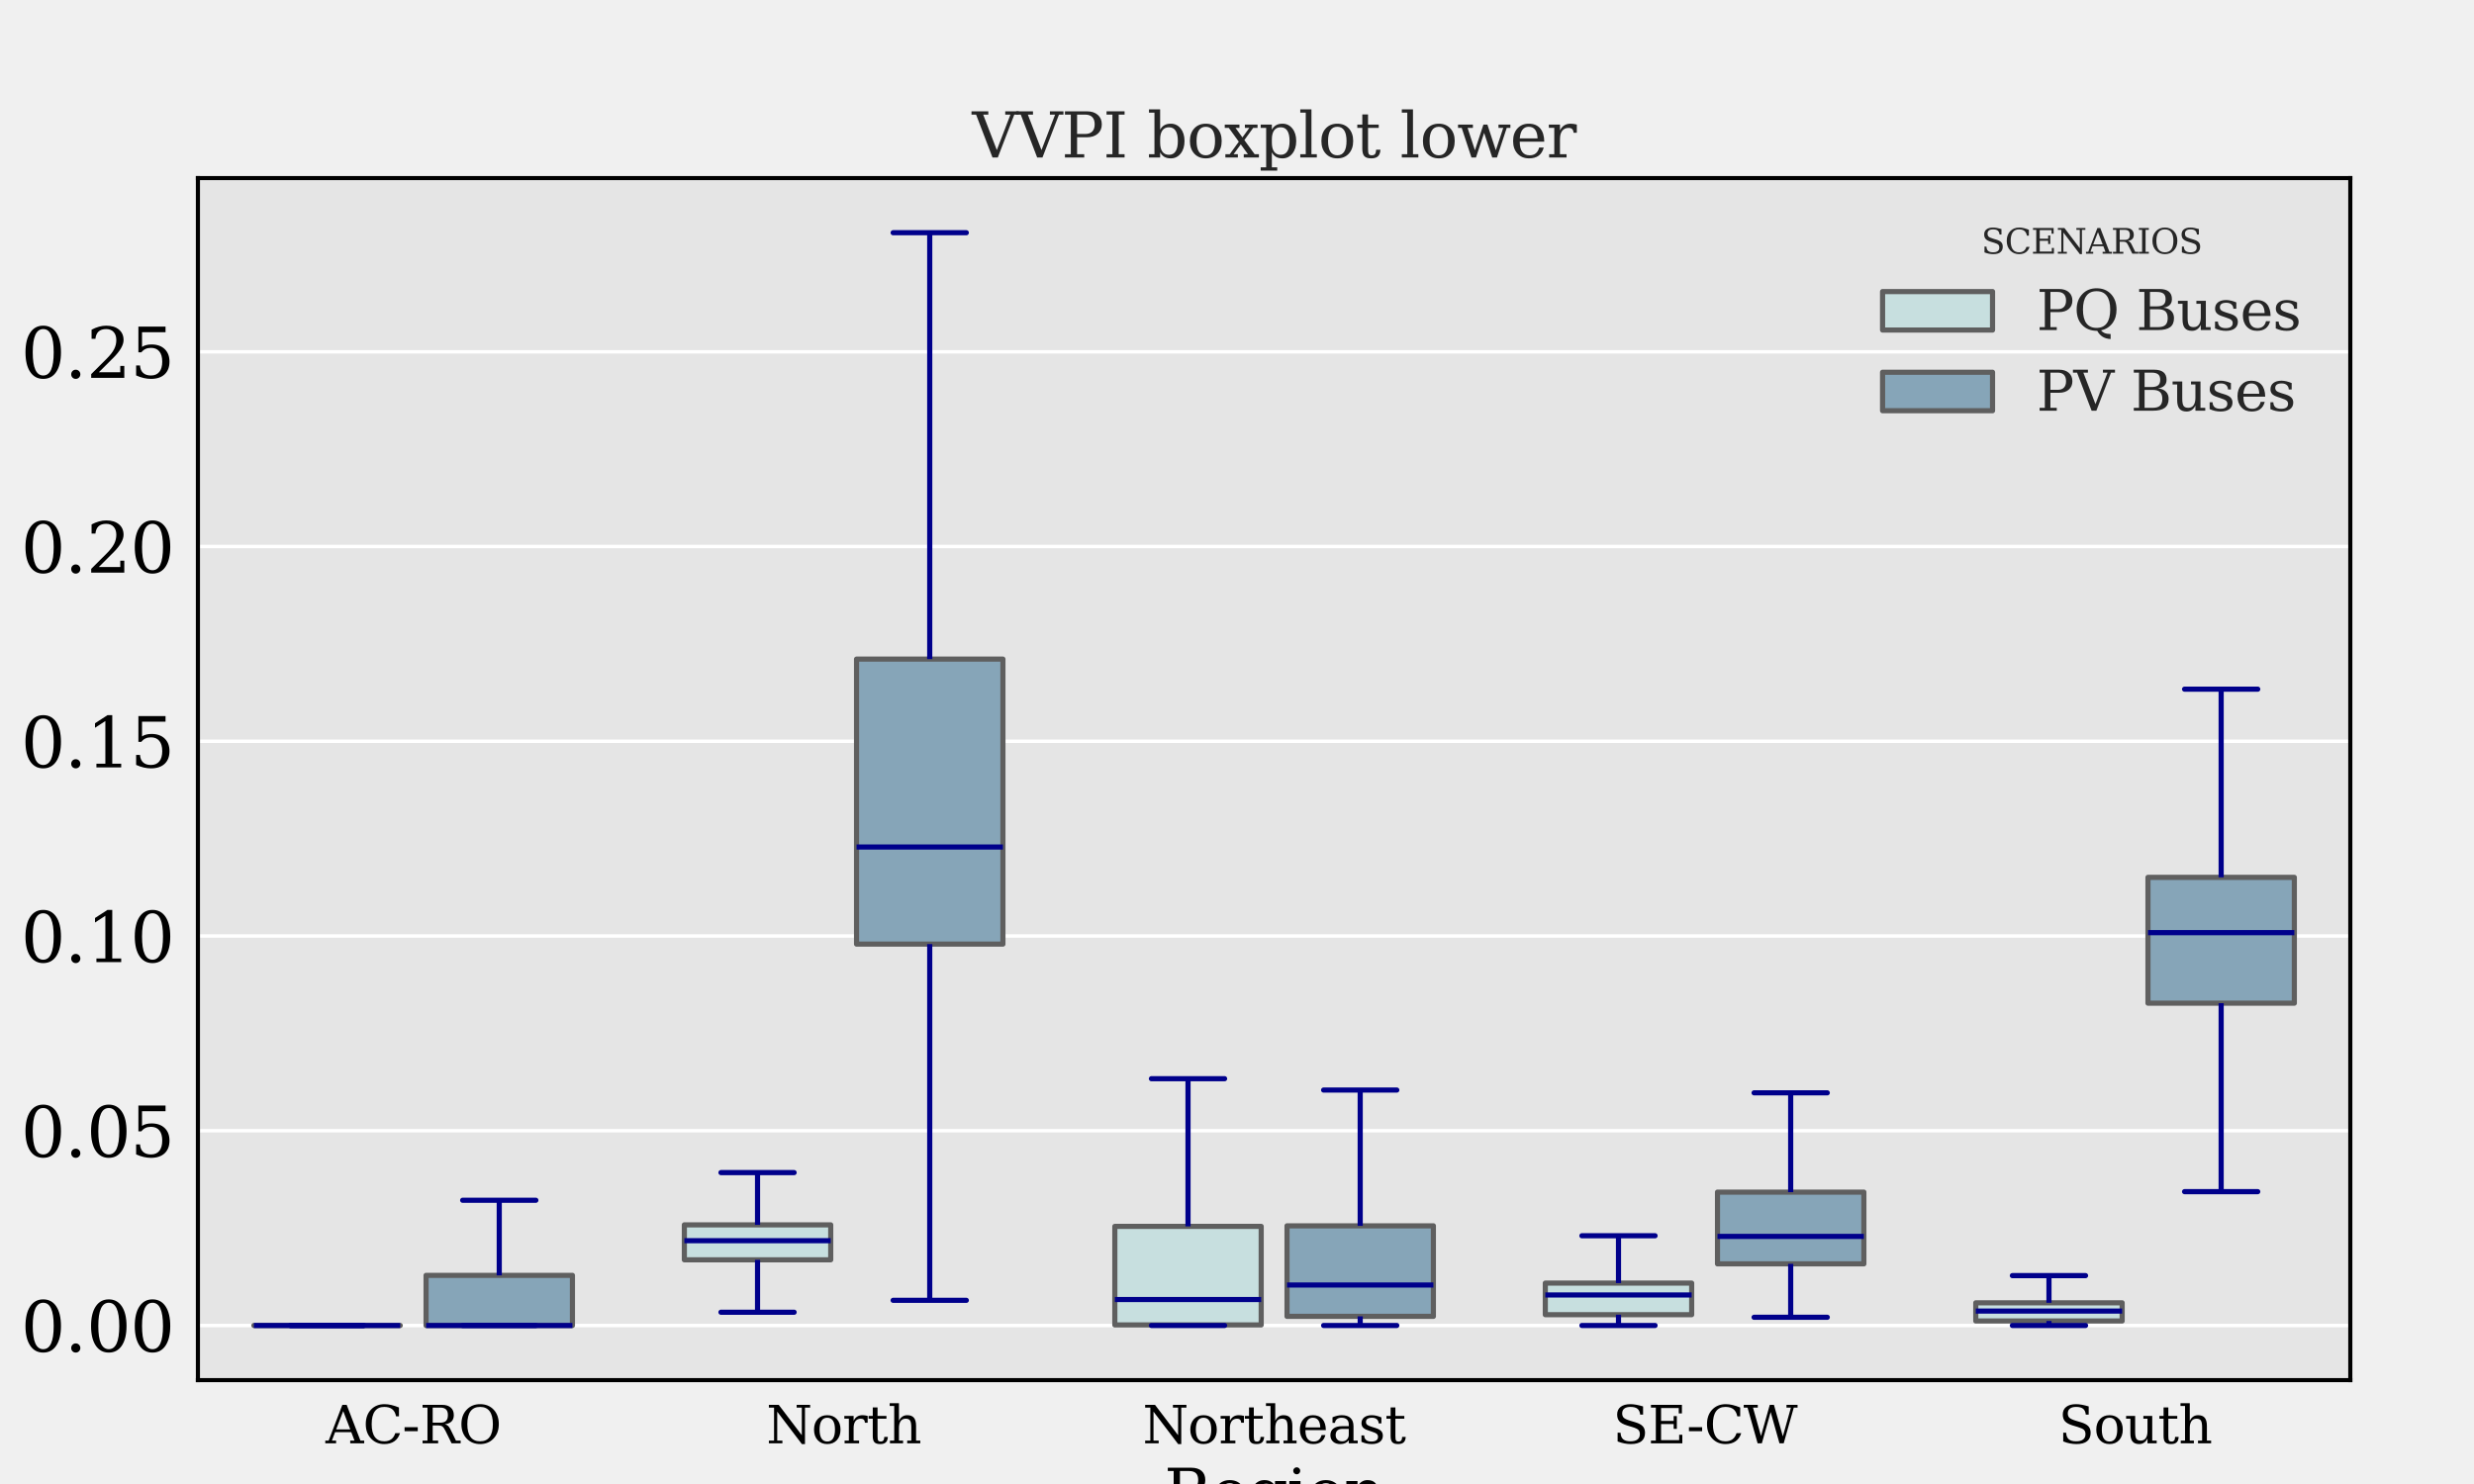 <?xml version="1.0" encoding="utf-8" standalone="no"?>
<!DOCTYPE svg PUBLIC "-//W3C//DTD SVG 1.1//EN"
  "http://www.w3.org/Graphics/SVG/1.1/DTD/svg11.dtd">
<svg xmlns:xlink="http://www.w3.org/1999/xlink" width="720pt" height="432pt" viewBox="0 0 720 432" xmlns="http://www.w3.org/2000/svg" version="1.1">
 <defs>
  <style type="text/css">*{stroke-linejoin: round; stroke-linecap: butt}</style>
 </defs>
 <g id="figure_1">
  <g id="patch_1">
   <path d="M 0 432 
L 720 432 
L 720 0 
L 0 0 
z
" style="fill: #f0f0f0"/>
  </g>
  <g id="axes_1">
   <g id="patch_2">
    <path d="M 57.6 401.76 
L 684 401.76 
L 684 51.84 
L 57.6 51.84 
z
" style="fill: #e5e5e5"/>
   </g>
   <g id="matplotlib.axis_1">
    <g id="xtick_1">
     <g id="line2d_1"/>
     <g id="text_1">
      <!-- AC-RO -->
      <g transform="translate(94.754 420.158) scale(0.15 -0.15)">
       <defs>
        <path id="DejaVuSerif-41" d="M 1281 1691 
L 2994 1691 
L 2138 3909 
L 1281 1691 
z
M -38 0 
L -38 331 
L 372 331 
L 2034 4666 
L 2559 4666 
L 4225 331 
L 4684 331 
L 4684 0 
L 2988 0 
L 2988 331 
L 3506 331 
L 3116 1356 
L 1153 1356 
L 763 331 
L 1275 331 
L 1275 0 
L -38 0 
z
" transform="scale(0.016)"/>
        <path id="DejaVuSerif-43" d="M 4513 1234 
Q 4306 581 3820 245 
Q 3334 -91 2591 -91 
Q 2134 -91 1743 65 
Q 1353 222 1050 525 
Q 700 875 529 1320 
Q 359 1766 359 2328 
Q 359 3416 987 4083 
Q 1616 4750 2644 4750 
Q 3025 4750 3456 4650 
Q 3888 4550 4384 4347 
L 4384 3272 
L 4031 3272 
Q 3916 3859 3567 4137 
Q 3219 4416 2591 4416 
Q 1844 4416 1459 3886 
Q 1075 3356 1075 2328 
Q 1075 1303 1459 773 
Q 1844 244 2591 244 
Q 3113 244 3450 492 
Q 3788 741 3938 1234 
L 4513 1234 
z
" transform="scale(0.016)"/>
        <path id="DejaVuSerif-2d" d="M 281 1959 
L 1881 1959 
L 1881 1472 
L 281 1472 
L 281 1959 
z
" transform="scale(0.016)"/>
        <path id="DejaVuSerif-52" d="M 3066 2316 
Q 3284 2256 3442 2114 
Q 3600 1972 3725 1716 
L 4403 331 
L 4972 331 
L 4972 0 
L 3872 0 
L 3144 1484 
Q 2934 1916 2759 2042 
Q 2584 2169 2278 2169 
L 1581 2169 
L 1581 331 
L 2241 331 
L 2241 0 
L 353 0 
L 353 331 
L 947 331 
L 947 4331 
L 353 4331 
L 353 4666 
L 2719 4666 
Q 3400 4666 3770 4341 
Q 4141 4016 4141 3419 
Q 4141 2938 3870 2661 
Q 3600 2384 3066 2316 
z
M 1581 2503 
L 2503 2503 
Q 2975 2503 3200 2726 
Q 3425 2950 3425 3419 
Q 3425 3888 3200 4109 
Q 2975 4331 2503 4331 
L 1581 4331 
L 1581 2503 
z
" transform="scale(0.016)"/>
        <path id="DejaVuSerif-4f" d="M 2625 244 
Q 3391 244 3781 770 
Q 4172 1297 4172 2328 
Q 4172 3363 3781 3889 
Q 3391 4416 2625 4416 
Q 1856 4416 1465 3889 
Q 1075 3363 1075 2328 
Q 1075 1297 1465 770 
Q 1856 244 2625 244 
z
M 2625 -91 
Q 2150 -91 1751 65 
Q 1353 222 1050 525 
Q 700 875 529 1319 
Q 359 1763 359 2328 
Q 359 2894 529 3339 
Q 700 3784 1050 4134 
Q 1356 4441 1750 4595 
Q 2144 4750 2625 4750 
Q 3641 4750 4266 4084 
Q 4891 3419 4891 2328 
Q 4891 1769 4719 1320 
Q 4547 872 4197 525 
Q 3891 219 3497 64 
Q 3103 -91 2625 -91 
z
" transform="scale(0.016)"/>
       </defs>
       <use xlink:href="#DejaVuSerif-41"/>
       <use xlink:href="#DejaVuSerif-43" x="72.217"/>
       <use xlink:href="#DejaVuSerif-2d" x="148.73"/>
       <use xlink:href="#DejaVuSerif-52" x="182.52"/>
       <use xlink:href="#DejaVuSerif-4f" x="257.812"/>
      </g>
     </g>
    </g>
    <g id="xtick_2">
     <g id="line2d_2"/>
     <g id="text_2">
      <!-- North -->
      <g transform="translate(223.013 420.158) scale(0.15 -0.15)">
       <defs>
        <path id="DejaVuSerif-4e" d="M 313 0 
L 313 331 
L 941 331 
L 941 4331 
L 313 4331 
L 313 4666 
L 1509 4666 
L 4306 984 
L 4306 4331 
L 3681 4331 
L 3681 4666 
L 5319 4666 
L 5319 4331 
L 4691 4331 
L 4691 -91 
L 4313 -91 
L 1325 3841 
L 1325 331 
L 1953 331 
L 1953 0 
L 313 0 
z
" transform="scale(0.016)"/>
        <path id="DejaVuSerif-6f" d="M 1925 219 
Q 2388 219 2623 584 
Q 2859 950 2859 1663 
Q 2859 2375 2623 2739 
Q 2388 3103 1925 3103 
Q 1463 3103 1227 2739 
Q 991 2375 991 1663 
Q 991 950 1228 584 
Q 1466 219 1925 219 
z
M 1925 -91 
Q 1200 -91 759 389 
Q 319 869 319 1663 
Q 319 2456 758 2934 
Q 1197 3413 1925 3413 
Q 2653 3413 3092 2934 
Q 3531 2456 3531 1663 
Q 3531 869 3092 389 
Q 2653 -91 1925 -91 
z
" transform="scale(0.016)"/>
        <path id="DejaVuSerif-72" d="M 3059 3328 
L 3059 2497 
L 2728 2497 
Q 2713 2744 2591 2866 
Q 2469 2988 2234 2988 
Q 1809 2988 1582 2694 
Q 1356 2400 1356 1850 
L 1356 331 
L 2022 331 
L 2022 0 
L 263 0 
L 263 331 
L 781 331 
L 781 2994 
L 231 2994 
L 231 3322 
L 1356 3322 
L 1356 2731 
Q 1525 3078 1790 3245 
Q 2056 3413 2438 3413 
Q 2578 3413 2733 3391 
Q 2888 3369 3059 3328 
z
" transform="scale(0.016)"/>
        <path id="DejaVuSerif-74" d="M 691 2988 
L 184 2988 
L 184 3322 
L 691 3322 
L 691 4353 
L 1269 4353 
L 1269 3322 
L 2350 3322 
L 2350 2988 
L 1269 2988 
L 1269 878 
Q 1269 456 1350 337 
Q 1431 219 1650 219 
Q 1875 219 1978 351 
Q 2081 484 2088 781 
L 2522 781 
Q 2497 328 2275 118 
Q 2053 -91 1600 -91 
Q 1103 -91 897 129 
Q 691 350 691 878 
L 691 2988 
z
" transform="scale(0.016)"/>
        <path id="DejaVuSerif-68" d="M 263 0 
L 263 331 
L 781 331 
L 781 4531 
L 231 4531 
L 231 4863 
L 1356 4863 
L 1356 2731 
Q 1516 3069 1770 3241 
Q 2025 3413 2363 3413 
Q 2913 3413 3172 3097 
Q 3431 2781 3431 2113 
L 3431 331 
L 3944 331 
L 3944 0 
L 2356 0 
L 2356 331 
L 2853 331 
L 2853 1931 
Q 2853 2541 2704 2764 
Q 2556 2988 2175 2988 
Q 1775 2988 1565 2697 
Q 1356 2406 1356 1850 
L 1356 331 
L 1856 331 
L 1856 0 
L 263 0 
z
" transform="scale(0.016)"/>
       </defs>
       <use xlink:href="#DejaVuSerif-4e"/>
       <use xlink:href="#DejaVuSerif-6f" x="87.5"/>
       <use xlink:href="#DejaVuSerif-72" x="147.705"/>
       <use xlink:href="#DejaVuSerif-74" x="195.508"/>
       <use xlink:href="#DejaVuSerif-68" x="235.693"/>
      </g>
     </g>
    </g>
    <g id="xtick_3">
     <g id="line2d_3"/>
     <g id="text_3">
      <!-- Northeast -->
      <g transform="translate(332.52 420.158) scale(0.15 -0.15)">
       <defs>
        <path id="DejaVuSerif-65" d="M 3469 1600 
L 991 1600 
L 991 1575 
Q 991 903 1244 561 
Q 1497 219 1991 219 
Q 2369 219 2611 417 
Q 2853 616 2950 1006 
L 3413 1006 
Q 3275 459 2904 184 
Q 2534 -91 1931 -91 
Q 1203 -91 761 389 
Q 319 869 319 1663 
Q 319 2450 753 2931 
Q 1188 3413 1894 3413 
Q 2647 3413 3050 2948 
Q 3453 2484 3469 1600 
z
M 2791 1931 
Q 2772 2513 2545 2808 
Q 2319 3103 1894 3103 
Q 1497 3103 1269 2806 
Q 1041 2509 991 1931 
L 2791 1931 
z
" transform="scale(0.016)"/>
        <path id="DejaVuSerif-61" d="M 2547 1044 
L 2547 1747 
L 1806 1747 
Q 1378 1747 1168 1562 
Q 959 1378 959 997 
Q 959 650 1171 447 
Q 1384 244 1747 244 
Q 2106 244 2326 466 
Q 2547 688 2547 1044 
z
M 3122 2075 
L 3122 331 
L 3634 331 
L 3634 0 
L 2547 0 
L 2547 359 
Q 2356 128 2106 18 
Q 1856 -91 1522 -91 
Q 969 -91 644 203 
Q 319 497 319 997 
Q 319 1513 691 1797 
Q 1063 2081 1741 2081 
L 2547 2081 
L 2547 2309 
Q 2547 2688 2317 2895 
Q 2088 3103 1672 3103 
Q 1328 3103 1125 2947 
Q 922 2791 872 2484 
L 575 2484 
L 575 3156 
Q 875 3284 1158 3348 
Q 1441 3413 1709 3413 
Q 2400 3413 2761 3070 
Q 3122 2728 3122 2075 
z
" transform="scale(0.016)"/>
        <path id="DejaVuSerif-73" d="M 359 184 
L 359 959 
L 691 959 
Q 703 588 923 403 
Q 1144 219 1575 219 
Q 1963 219 2166 364 
Q 2369 509 2369 788 
Q 2369 1006 2220 1140 
Q 2072 1275 1594 1428 
L 1178 1569 
Q 750 1706 558 1912 
Q 366 2119 366 2438 
Q 366 2894 700 3153 
Q 1034 3413 1625 3413 
Q 1888 3413 2178 3344 
Q 2469 3275 2778 3144 
L 2778 2419 
L 2447 2419 
Q 2434 2741 2221 2922 
Q 2009 3103 1644 3103 
Q 1281 3103 1095 2975 
Q 909 2847 909 2591 
Q 909 2381 1050 2254 
Q 1191 2128 1613 1997 
L 2069 1856 
Q 2541 1709 2748 1489 
Q 2956 1269 2956 922 
Q 2956 450 2595 179 
Q 2234 -91 1600 -91 
Q 1278 -91 972 -22 
Q 666 47 359 184 
z
" transform="scale(0.016)"/>
       </defs>
       <use xlink:href="#DejaVuSerif-4e"/>
       <use xlink:href="#DejaVuSerif-6f" x="87.5"/>
       <use xlink:href="#DejaVuSerif-72" x="147.705"/>
       <use xlink:href="#DejaVuSerif-74" x="195.508"/>
       <use xlink:href="#DejaVuSerif-68" x="235.693"/>
       <use xlink:href="#DejaVuSerif-65" x="300.098"/>
       <use xlink:href="#DejaVuSerif-61" x="359.277"/>
       <use xlink:href="#DejaVuSerif-73" x="418.896"/>
       <use xlink:href="#DejaVuSerif-74" x="470.215"/>
      </g>
     </g>
    </g>
    <g id="xtick_4">
     <g id="line2d_4"/>
     <g id="text_4">
      <!-- SE-CW -->
      <g transform="translate(469.345 420.158) scale(0.15 -0.15)">
       <defs>
        <path id="DejaVuSerif-53" d="M 594 225 
L 594 1288 
L 953 1284 
Q 969 753 1261 498 
Q 1553 244 2150 244 
Q 2706 244 2998 464 
Q 3291 684 3291 1106 
Q 3291 1444 3114 1625 
Q 2938 1806 2369 1978 
L 1753 2163 
Q 1084 2366 811 2669 
Q 538 2972 538 3500 
Q 538 4094 959 4422 
Q 1381 4750 2144 4750 
Q 2469 4750 2856 4679 
Q 3244 4609 3681 4475 
L 3681 3481 
L 3328 3481 
Q 3275 3975 2998 4195 
Q 2722 4416 2156 4416 
Q 1663 4416 1405 4214 
Q 1147 4013 1147 3628 
Q 1147 3294 1340 3103 
Q 1534 2913 2163 2725 
L 2741 2553 
Q 3375 2363 3645 2067 
Q 3916 1772 3916 1275 
Q 3916 597 3481 253 
Q 3047 -91 2188 -91 
Q 1803 -91 1404 -12 
Q 1006 66 594 225 
z
" transform="scale(0.016)"/>
        <path id="DejaVuSerif-45" d="M 353 0 
L 353 331 
L 947 331 
L 947 4331 
L 353 4331 
L 353 4666 
L 4109 4666 
L 4109 3628 
L 3725 3628 
L 3725 4281 
L 1581 4281 
L 1581 2719 
L 3109 2719 
L 3109 3303 
L 3494 3303 
L 3494 1753 
L 3109 1753 
L 3109 2338 
L 1581 2338 
L 1581 384 
L 3775 384 
L 3775 1038 
L 4159 1038 
L 4159 0 
L 353 0 
z
" transform="scale(0.016)"/>
        <path id="DejaVuSerif-57" d="M 4878 0 
L 4366 0 
L 3297 3794 
L 2228 0 
L 1716 0 
L 494 4331 
L 31 4331 
L 31 4666 
L 1734 4666 
L 1734 4331 
L 1153 4331 
L 2125 884 
L 3188 4666 
L 3694 4666 
L 4775 844 
L 5753 4331 
L 5216 4331 
L 5216 4666 
L 6559 4666 
L 6559 4331 
L 6100 4331 
L 4878 0 
z
" transform="scale(0.016)"/>
       </defs>
       <use xlink:href="#DejaVuSerif-53"/>
       <use xlink:href="#DejaVuSerif-45" x="68.506"/>
       <use xlink:href="#DejaVuSerif-2d" x="143.379"/>
       <use xlink:href="#DejaVuSerif-43" x="177.168"/>
       <use xlink:href="#DejaVuSerif-57" x="253.682"/>
      </g>
     </g>
    </g>
    <g id="xtick_5">
     <g id="line2d_5"/>
     <g id="text_5">
      <!-- South -->
      <g transform="translate(599.032 420.158) scale(0.15 -0.15)">
       <defs>
        <path id="DejaVuSerif-75" d="M 2266 3322 
L 3341 3322 
L 3341 331 
L 3884 331 
L 3884 0 
L 2766 0 
L 2766 588 
Q 2606 256 2353 82 
Q 2100 -91 1766 -91 
Q 1213 -91 952 223 
Q 691 538 691 1209 
L 691 2988 
L 172 2988 
L 172 3322 
L 1269 3322 
L 1269 1388 
Q 1269 781 1417 556 
Q 1566 331 1947 331 
Q 2347 331 2556 625 
Q 2766 919 2766 1478 
L 2766 2988 
L 2266 2988 
L 2266 3322 
z
" transform="scale(0.016)"/>
       </defs>
       <use xlink:href="#DejaVuSerif-53"/>
       <use xlink:href="#DejaVuSerif-6f" x="68.506"/>
       <use xlink:href="#DejaVuSerif-75" x="128.711"/>
       <use xlink:href="#DejaVuSerif-74" x="193.115"/>
       <use xlink:href="#DejaVuSerif-68" x="233.301"/>
      </g>
     </g>
    </g>
    <g id="text_6">
     <!-- Region -->
     <g transform="translate(338.842 440.698) scale(0.18 -0.18)">
      <defs>
       <path id="DejaVuSerif-67" d="M 3359 2988 
L 3359 72 
Q 3359 -644 2965 -1033 
Q 2572 -1422 1844 -1422 
Q 1516 -1422 1216 -1362 
Q 916 -1303 641 -1184 
L 641 -488 
L 941 -488 
Q 997 -813 1206 -963 
Q 1416 -1113 1806 -1113 
Q 2313 -1113 2548 -827 
Q 2784 -541 2784 72 
L 2784 519 
Q 2616 206 2355 57 
Q 2094 -91 1709 -91 
Q 1097 -91 708 395 
Q 319 881 319 1663 
Q 319 2444 706 2928 
Q 1094 3413 1709 3413 
Q 2094 3413 2355 3264 
Q 2616 3116 2784 2803 
L 2784 3322 
L 3909 3322 
L 3909 2988 
L 3359 2988 
z
M 2784 1825 
Q 2784 2422 2554 2737 
Q 2325 3053 1888 3053 
Q 1444 3053 1217 2703 
Q 991 2353 991 1663 
Q 991 975 1217 622 
Q 1444 269 1888 269 
Q 2325 269 2554 583 
Q 2784 897 2784 1497 
L 2784 1825 
z
" transform="scale(0.016)"/>
       <path id="DejaVuSerif-69" d="M 622 4353 
Q 622 4497 726 4603 
Q 831 4709 978 4709 
Q 1122 4709 1226 4603 
Q 1331 4497 1331 4353 
Q 1331 4206 1228 4103 
Q 1125 4000 978 4000 
Q 831 4000 726 4103 
Q 622 4206 622 4353 
z
M 1356 331 
L 1900 331 
L 1900 0 
L 231 0 
L 231 331 
L 781 331 
L 781 2988 
L 231 2988 
L 231 3322 
L 1356 3322 
L 1356 331 
z
" transform="scale(0.016)"/>
       <path id="DejaVuSerif-6e" d="M 263 0 
L 263 331 
L 781 331 
L 781 2988 
L 231 2988 
L 231 3322 
L 1356 3322 
L 1356 2731 
Q 1516 3069 1770 3241 
Q 2025 3413 2363 3413 
Q 2913 3413 3172 3097 
Q 3431 2781 3431 2113 
L 3431 331 
L 3944 331 
L 3944 0 
L 2356 0 
L 2356 331 
L 2853 331 
L 2853 1931 
Q 2853 2541 2703 2767 
Q 2553 2994 2175 2994 
Q 1775 2994 1565 2701 
Q 1356 2409 1356 1850 
L 1356 331 
L 1856 331 
L 1856 0 
L 263 0 
z
" transform="scale(0.016)"/>
      </defs>
      <use xlink:href="#DejaVuSerif-52"/>
      <use xlink:href="#DejaVuSerif-65" x="75.293"/>
      <use xlink:href="#DejaVuSerif-67" x="134.473"/>
      <use xlink:href="#DejaVuSerif-69" x="198.486"/>
      <use xlink:href="#DejaVuSerif-6f" x="230.469"/>
      <use xlink:href="#DejaVuSerif-6e" x="290.674"/>
     </g>
    </g>
   </g>
   <g id="matplotlib.axis_2">
    <g id="ytick_1">
     <g id="line2d_6">
      <path d="M 57.6 385.855 
L 684 385.855 
" clip-path="url(#p2609964b07)" style="fill: none; stroke: #ffffff; stroke-linecap: round"/>
     </g>
     <g id="line2d_7"/>
     <g id="text_7">
      <!-- 0.00 -->
      <g transform="translate(6.069 393.453) scale(0.2 -0.2)">
       <defs>
        <path id="DejaVuSerif-30" d="M 2034 219 
Q 2513 219 2750 744 
Q 2988 1269 2988 2328 
Q 2988 3391 2750 3916 
Q 2513 4441 2034 4441 
Q 1556 4441 1318 3916 
Q 1081 3391 1081 2328 
Q 1081 1269 1318 744 
Q 1556 219 2034 219 
z
M 2034 -91 
Q 1275 -91 848 546 
Q 422 1184 422 2328 
Q 422 3475 848 4112 
Q 1275 4750 2034 4750 
Q 2797 4750 3222 4112 
Q 3647 3475 3647 2328 
Q 3647 1184 3222 546 
Q 2797 -91 2034 -91 
z
" transform="scale(0.016)"/>
        <path id="DejaVuSerif-2e" d="M 603 325 
Q 603 500 722 622 
Q 841 744 1019 744 
Q 1191 744 1312 622 
Q 1434 500 1434 325 
Q 1434 153 1312 31 
Q 1191 -91 1019 -91 
Q 841 -91 722 29 
Q 603 150 603 325 
z
" transform="scale(0.016)"/>
       </defs>
       <use xlink:href="#DejaVuSerif-30"/>
       <use xlink:href="#DejaVuSerif-2e" x="63.623"/>
       <use xlink:href="#DejaVuSerif-30" x="95.41"/>
       <use xlink:href="#DejaVuSerif-30" x="159.033"/>
      </g>
     </g>
    </g>
    <g id="ytick_2">
     <g id="line2d_8">
      <path d="M 57.6 329.165 
L 684 329.165 
" clip-path="url(#p2609964b07)" style="fill: none; stroke: #ffffff; stroke-linecap: round"/>
     </g>
     <g id="line2d_9"/>
     <g id="text_8">
      <!-- 0.05 -->
      <g transform="translate(6.069 336.763) scale(0.2 -0.2)">
       <defs>
        <path id="DejaVuSerif-35" d="M 3219 4666 
L 3219 4153 
L 1081 4153 
L 1081 2816 
Q 1244 2928 1461 2984 
Q 1678 3041 1947 3041 
Q 2703 3041 3140 2622 
Q 3578 2203 3578 1478 
Q 3578 738 3136 323 
Q 2694 -91 1894 -91 
Q 1572 -91 1234 -12 
Q 897 66 544 225 
L 544 1131 
L 897 1131 
Q 925 688 1179 453 
Q 1434 219 1894 219 
Q 2388 219 2653 544 
Q 2919 869 2919 1478 
Q 2919 2084 2655 2407 
Q 2391 2731 1894 2731 
Q 1613 2731 1398 2631 
Q 1184 2531 1019 2322 
L 750 2322 
L 750 4666 
L 3219 4666 
z
" transform="scale(0.016)"/>
       </defs>
       <use xlink:href="#DejaVuSerif-30"/>
       <use xlink:href="#DejaVuSerif-2e" x="63.623"/>
       <use xlink:href="#DejaVuSerif-30" x="95.41"/>
       <use xlink:href="#DejaVuSerif-35" x="159.033"/>
      </g>
     </g>
    </g>
    <g id="ytick_3">
     <g id="line2d_10">
      <path d="M 57.6 272.475 
L 684 272.475 
" clip-path="url(#p2609964b07)" style="fill: none; stroke: #ffffff; stroke-linecap: round"/>
     </g>
     <g id="line2d_11"/>
     <g id="text_9">
      <!-- 0.10 -->
      <g transform="translate(6.069 280.074) scale(0.2 -0.2)">
       <defs>
        <path id="DejaVuSerif-31" d="M 909 0 
L 909 331 
L 1722 331 
L 1722 4213 
L 781 3603 
L 781 4013 
L 1919 4750 
L 2350 4750 
L 2350 331 
L 3163 331 
L 3163 0 
L 909 0 
z
" transform="scale(0.016)"/>
       </defs>
       <use xlink:href="#DejaVuSerif-30"/>
       <use xlink:href="#DejaVuSerif-2e" x="63.623"/>
       <use xlink:href="#DejaVuSerif-31" x="95.41"/>
       <use xlink:href="#DejaVuSerif-30" x="159.033"/>
      </g>
     </g>
    </g>
    <g id="ytick_4">
     <g id="line2d_12">
      <path d="M 57.6 215.786 
L 684 215.786 
" clip-path="url(#p2609964b07)" style="fill: none; stroke: #ffffff; stroke-linecap: round"/>
     </g>
     <g id="line2d_13"/>
     <g id="text_10">
      <!-- 0.15 -->
      <g transform="translate(6.069 223.384) scale(0.2 -0.2)">
       <use xlink:href="#DejaVuSerif-30"/>
       <use xlink:href="#DejaVuSerif-2e" x="63.623"/>
       <use xlink:href="#DejaVuSerif-31" x="95.41"/>
       <use xlink:href="#DejaVuSerif-35" x="159.033"/>
      </g>
     </g>
    </g>
    <g id="ytick_5">
     <g id="line2d_14">
      <path d="M 57.6 159.096 
L 684 159.096 
" clip-path="url(#p2609964b07)" style="fill: none; stroke: #ffffff; stroke-linecap: round"/>
     </g>
     <g id="line2d_15"/>
     <g id="text_11">
      <!-- 0.20 -->
      <g transform="translate(6.069 166.695) scale(0.2 -0.2)">
       <defs>
        <path id="DejaVuSerif-32" d="M 819 3553 
L 469 3553 
L 469 4384 
Q 803 4563 1142 4656 
Q 1481 4750 1806 4750 
Q 2534 4750 2956 4397 
Q 3378 4044 3378 3438 
Q 3378 2753 2422 1800 
Q 2347 1728 2309 1691 
L 1131 513 
L 3078 513 
L 3078 1088 
L 3444 1088 
L 3444 0 
L 434 0 
L 434 341 
L 1850 1753 
Q 2319 2222 2519 2614 
Q 2719 3006 2719 3438 
Q 2719 3909 2473 4175 
Q 2228 4441 1797 4441 
Q 1350 4441 1106 4219 
Q 863 3997 819 3553 
z
" transform="scale(0.016)"/>
       </defs>
       <use xlink:href="#DejaVuSerif-30"/>
       <use xlink:href="#DejaVuSerif-2e" x="63.623"/>
       <use xlink:href="#DejaVuSerif-32" x="95.41"/>
       <use xlink:href="#DejaVuSerif-30" x="159.033"/>
      </g>
     </g>
    </g>
    <g id="ytick_6">
     <g id="line2d_16">
      <path d="M 57.6 102.407 
L 684 102.407 
" clip-path="url(#p2609964b07)" style="fill: none; stroke: #ffffff; stroke-linecap: round"/>
     </g>
     <g id="line2d_17"/>
     <g id="text_12">
      <!-- 0.25 -->
      <g transform="translate(6.069 110.005) scale(0.2 -0.2)">
       <use xlink:href="#DejaVuSerif-30"/>
       <use xlink:href="#DejaVuSerif-2e" x="63.623"/>
       <use xlink:href="#DejaVuSerif-32" x="95.41"/>
       <use xlink:href="#DejaVuSerif-35" x="159.033"/>
      </g>
     </g>
    </g>
    <g id="text_13">
     <!-- $\mathrm{VVPI}^\mathrm{l,cap}$ -->
     <g transform="translate(-1.675 266.31) rotate(-90) scale(0.18 -0.18)">
      <defs>
       <path id="DejaVuSerif-56" d="M 1119 4331 
L 2497 750 
L 3872 4331 
L 3347 4331 
L 3347 4666 
L 4716 4666 
L 4716 4331 
L 4263 4331 
L 2597 0 
L 2059 0 
L 403 4331 
L -63 4331 
L -63 4666 
L 1638 4666 
L 1638 4331 
L 1119 4331 
z
" transform="scale(0.016)"/>
       <path id="DejaVuSerif-50" d="M 1581 2375 
L 2406 2375 
Q 2872 2375 3115 2626 
Q 3359 2878 3359 3353 
Q 3359 3831 3115 4081 
Q 2872 4331 2406 4331 
L 1581 4331 
L 1581 2375 
z
M 353 0 
L 353 331 
L 947 331 
L 947 4331 
L 353 4331 
L 353 4666 
L 2559 4666 
Q 3259 4666 3668 4311 
Q 4078 3956 4078 3353 
Q 4078 2753 3668 2397 
Q 3259 2041 2559 2041 
L 1581 2041 
L 1581 331 
L 2303 331 
L 2303 0 
L 353 0 
z
" transform="scale(0.016)"/>
       <path id="DejaVuSerif-49" d="M 1581 331 
L 2175 331 
L 2175 0 
L 353 0 
L 353 331 
L 947 331 
L 947 4331 
L 353 4331 
L 353 4666 
L 2175 4666 
L 2175 4331 
L 1581 4331 
L 1581 331 
z
" transform="scale(0.016)"/>
       <path id="DejaVuSerif-6c" d="M 1313 331 
L 1856 331 
L 1856 0 
L 184 0 
L 184 331 
L 738 331 
L 738 4531 
L 184 4531 
L 184 4863 
L 1313 4863 
L 1313 331 
z
" transform="scale(0.016)"/>
       <path id="DejaVuSerif-2c" d="M 231 -622 
Q 525 -406 662 -114 
Q 800 178 800 594 
L 800 709 
L 1416 709 
Q 1391 175 1164 -208 
Q 938 -591 481 -872 
L 231 -622 
z
" transform="scale(0.016)"/>
       <path id="DejaVuSerif-63" d="M 3291 997 
Q 3169 466 2822 187 
Q 2475 -91 1925 -91 
Q 1200 -91 759 389 
Q 319 869 319 1663 
Q 319 2459 759 2936 
Q 1200 3413 1925 3413 
Q 2241 3413 2553 3339 
Q 2866 3266 3181 3116 
L 3181 2266 
L 2847 2266 
Q 2781 2703 2561 2903 
Q 2341 3103 1931 3103 
Q 1466 3103 1228 2742 
Q 991 2381 991 1663 
Q 991 944 1227 581 
Q 1463 219 1931 219 
Q 2303 219 2525 412 
Q 2747 606 2828 997 
L 3291 997 
z
" transform="scale(0.016)"/>
       <path id="DejaVuSerif-70" d="M 1313 1825 
L 1313 1497 
Q 1313 897 1542 583 
Q 1772 269 2209 269 
Q 2650 269 2876 622 
Q 3103 975 3103 1663 
Q 3103 2353 2876 2703 
Q 2650 3053 2209 3053 
Q 1772 3053 1542 2737 
Q 1313 2422 1313 1825 
z
M 738 2988 
L 184 2988 
L 184 3322 
L 1313 3322 
L 1313 2803 
Q 1481 3116 1742 3264 
Q 2003 3413 2388 3413 
Q 3000 3413 3387 2928 
Q 3775 2444 3775 1663 
Q 3775 881 3387 395 
Q 3000 -91 2388 -91 
Q 2003 -91 1742 57 
Q 1481 206 1313 519 
L 1313 -997 
L 1856 -997 
L 1856 -1331 
L 184 -1331 
L 184 -997 
L 738 -997 
L 738 2988 
z
" transform="scale(0.016)"/>
      </defs>
      <use xlink:href="#DejaVuSerif-56" transform="translate(0 0.477)"/>
      <use xlink:href="#DejaVuSerif-56" transform="translate(72.217 0.477)"/>
      <use xlink:href="#DejaVuSerif-50" transform="translate(144.434 0.477)"/>
      <use xlink:href="#DejaVuSerif-49" transform="translate(211.719 0.477)"/>
      <use xlink:href="#DejaVuSerif-6c" transform="translate(252.129 36.811) scale(0.7)"/>
      <use xlink:href="#DejaVuSerif-2c" transform="translate(274.517 36.811) scale(0.7)"/>
      <use xlink:href="#DejaVuSerif-63" transform="translate(310.043 36.811) scale(0.7)"/>
      <use xlink:href="#DejaVuSerif-61" transform="translate(349.247 36.811) scale(0.7)"/>
      <use xlink:href="#DejaVuSerif-70" transform="translate(390.981 36.811) scale(0.7)"/>
     </g>
    </g>
   </g>
   <g id="patch_3">
    <path d="M 120.24 385.855 
L 120.24 385.855 
L 120.24 385.855 
L 120.24 385.855 
z
" clip-path="url(#p2609964b07)" style="fill: #c7dfdf; stroke: #5f5f5f; stroke-width: 1.5; stroke-linejoin: miter"/>
   </g>
   <g id="patch_4">
    <path d="M 120.24 385.855 
L 120.24 385.855 
L 120.24 385.855 
L 120.24 385.855 
z
" clip-path="url(#p2609964b07)" style="fill: #86a5b8; stroke: #5f5f5f; stroke-width: 1.5; stroke-linejoin: miter"/>
   </g>
   <g id="patch_5">
    <path d="M 73.886 385.855 
L 116.482 385.855 
L 116.482 385.855 
L 73.886 385.855 
L 73.886 385.855 
z
" clip-path="url(#p2609964b07)" style="fill: #c7dfdf; stroke: #5f5f5f; stroke-width: 1.5; stroke-linejoin: miter"/>
   </g>
   <g id="line2d_18">
    <path d="M 95.184 385.855 
L 95.184 385.855 
" clip-path="url(#p2609964b07)" style="fill: none; stroke: #00008b; stroke-width: 1.5"/>
   </g>
   <g id="line2d_19">
    <path d="M 95.184 385.855 
L 95.184 385.855 
" clip-path="url(#p2609964b07)" style="fill: none; stroke: #00008b; stroke-width: 1.5"/>
   </g>
   <g id="line2d_20">
    <path d="M 84.535 385.855 
L 105.833 385.855 
" clip-path="url(#p2609964b07)" style="fill: none; stroke: #00008b; stroke-width: 1.5; stroke-linecap: round"/>
   </g>
   <g id="line2d_21">
    <path d="M 84.535 385.855 
L 105.833 385.855 
" clip-path="url(#p2609964b07)" style="fill: none; stroke: #00008b; stroke-width: 1.5; stroke-linecap: round"/>
   </g>
   <g id="patch_6">
    <path d="M 199.166 366.734 
L 241.762 366.734 
L 241.762 356.557 
L 199.166 356.557 
L 199.166 366.734 
z
" clip-path="url(#p2609964b07)" style="fill: #c7dfdf; stroke: #5f5f5f; stroke-width: 1.5; stroke-linejoin: miter"/>
   </g>
   <g id="line2d_22">
    <path d="M 220.464 366.734 
L 220.464 381.996 
" clip-path="url(#p2609964b07)" style="fill: none; stroke: #00008b; stroke-width: 1.5"/>
   </g>
   <g id="line2d_23">
    <path d="M 220.464 356.557 
L 220.464 341.349 
" clip-path="url(#p2609964b07)" style="fill: none; stroke: #00008b; stroke-width: 1.5"/>
   </g>
   <g id="line2d_24">
    <path d="M 209.815 381.996 
L 231.113 381.996 
" clip-path="url(#p2609964b07)" style="fill: none; stroke: #00008b; stroke-width: 1.5; stroke-linecap: round"/>
   </g>
   <g id="line2d_25">
    <path d="M 209.815 341.349 
L 231.113 341.349 
" clip-path="url(#p2609964b07)" style="fill: none; stroke: #00008b; stroke-width: 1.5; stroke-linecap: round"/>
   </g>
   <g id="patch_7">
    <path d="M 324.446 385.693 
L 367.042 385.693 
L 367.042 357.012 
L 324.446 357.012 
L 324.446 385.693 
z
" clip-path="url(#p2609964b07)" style="fill: #c7dfdf; stroke: #5f5f5f; stroke-width: 1.5; stroke-linejoin: miter"/>
   </g>
   <g id="line2d_26">
    <path d="M 345.744 385.693 
L 345.744 385.855 
" clip-path="url(#p2609964b07)" style="fill: none; stroke: #00008b; stroke-width: 1.5"/>
   </g>
   <g id="line2d_27">
    <path d="M 345.744 357.012 
L 345.744 314.013 
" clip-path="url(#p2609964b07)" style="fill: none; stroke: #00008b; stroke-width: 1.5"/>
   </g>
   <g id="line2d_28">
    <path d="M 335.095 385.855 
L 356.393 385.855 
" clip-path="url(#p2609964b07)" style="fill: none; stroke: #00008b; stroke-width: 1.5; stroke-linecap: round"/>
   </g>
   <g id="line2d_29">
    <path d="M 335.095 314.013 
L 356.393 314.013 
" clip-path="url(#p2609964b07)" style="fill: none; stroke: #00008b; stroke-width: 1.5; stroke-linecap: round"/>
   </g>
   <g id="patch_8">
    <path d="M 449.726 382.714 
L 492.322 382.714 
L 492.322 373.521 
L 449.726 373.521 
L 449.726 382.714 
z
" clip-path="url(#p2609964b07)" style="fill: #c7dfdf; stroke: #5f5f5f; stroke-width: 1.5; stroke-linejoin: miter"/>
   </g>
   <g id="line2d_30">
    <path d="M 471.024 382.714 
L 471.024 385.855 
" clip-path="url(#p2609964b07)" style="fill: none; stroke: #00008b; stroke-width: 1.5"/>
   </g>
   <g id="line2d_31">
    <path d="M 471.024 373.521 
L 471.024 359.736 
" clip-path="url(#p2609964b07)" style="fill: none; stroke: #00008b; stroke-width: 1.5"/>
   </g>
   <g id="line2d_32">
    <path d="M 460.375 385.855 
L 481.673 385.855 
" clip-path="url(#p2609964b07)" style="fill: none; stroke: #00008b; stroke-width: 1.5; stroke-linecap: round"/>
   </g>
   <g id="line2d_33">
    <path d="M 460.375 359.736 
L 481.673 359.736 
" clip-path="url(#p2609964b07)" style="fill: none; stroke: #00008b; stroke-width: 1.5; stroke-linecap: round"/>
   </g>
   <g id="patch_9">
    <path d="M 575.006 384.541 
L 617.602 384.541 
L 617.602 379.26 
L 575.006 379.26 
L 575.006 384.541 
z
" clip-path="url(#p2609964b07)" style="fill: #c7dfdf; stroke: #5f5f5f; stroke-width: 1.5; stroke-linejoin: miter"/>
   </g>
   <g id="line2d_34">
    <path d="M 596.304 384.541 
L 596.304 385.855 
" clip-path="url(#p2609964b07)" style="fill: none; stroke: #00008b; stroke-width: 1.5"/>
   </g>
   <g id="line2d_35">
    <path d="M 596.304 379.26 
L 596.304 371.339 
" clip-path="url(#p2609964b07)" style="fill: none; stroke: #00008b; stroke-width: 1.5"/>
   </g>
   <g id="line2d_36">
    <path d="M 585.655 385.855 
L 606.953 385.855 
" clip-path="url(#p2609964b07)" style="fill: none; stroke: #00008b; stroke-width: 1.5; stroke-linecap: round"/>
   </g>
   <g id="line2d_37">
    <path d="M 585.655 371.339 
L 606.953 371.339 
" clip-path="url(#p2609964b07)" style="fill: none; stroke: #00008b; stroke-width: 1.5; stroke-linecap: round"/>
   </g>
   <g id="patch_10">
    <path d="M 123.998 385.855 
L 166.594 385.855 
L 166.594 371.265 
L 123.998 371.265 
L 123.998 385.855 
z
" clip-path="url(#p2609964b07)" style="fill: #86a5b8; stroke: #5f5f5f; stroke-width: 1.5; stroke-linejoin: miter"/>
   </g>
   <g id="line2d_38">
    <path d="M 145.296 385.855 
L 145.296 385.855 
" clip-path="url(#p2609964b07)" style="fill: none; stroke: #00008b; stroke-width: 1.5"/>
   </g>
   <g id="line2d_39">
    <path d="M 145.296 371.265 
L 145.296 349.401 
" clip-path="url(#p2609964b07)" style="fill: none; stroke: #00008b; stroke-width: 1.5"/>
   </g>
   <g id="line2d_40">
    <path d="M 134.647 385.855 
L 155.945 385.855 
" clip-path="url(#p2609964b07)" style="fill: none; stroke: #00008b; stroke-width: 1.5; stroke-linecap: round"/>
   </g>
   <g id="line2d_41">
    <path d="M 134.647 349.401 
L 155.945 349.401 
" clip-path="url(#p2609964b07)" style="fill: none; stroke: #00008b; stroke-width: 1.5; stroke-linecap: round"/>
   </g>
   <g id="patch_11">
    <path d="M 249.278 274.83 
L 291.874 274.83 
L 291.874 191.871 
L 249.278 191.871 
L 249.278 274.83 
z
" clip-path="url(#p2609964b07)" style="fill: #86a5b8; stroke: #5f5f5f; stroke-width: 1.5; stroke-linejoin: miter"/>
   </g>
   <g id="line2d_42">
    <path d="M 270.576 274.83 
L 270.576 378.531 
" clip-path="url(#p2609964b07)" style="fill: none; stroke: #00008b; stroke-width: 1.5"/>
   </g>
   <g id="line2d_43">
    <path d="M 270.576 191.871 
L 270.576 67.745 
" clip-path="url(#p2609964b07)" style="fill: none; stroke: #00008b; stroke-width: 1.5"/>
   </g>
   <g id="line2d_44">
    <path d="M 259.927 378.531 
L 281.225 378.531 
" clip-path="url(#p2609964b07)" style="fill: none; stroke: #00008b; stroke-width: 1.5; stroke-linecap: round"/>
   </g>
   <g id="line2d_45">
    <path d="M 259.927 67.745 
L 281.225 67.745 
" clip-path="url(#p2609964b07)" style="fill: none; stroke: #00008b; stroke-width: 1.5; stroke-linecap: round"/>
   </g>
   <g id="patch_12">
    <path d="M 374.558 383.199 
L 417.154 383.199 
L 417.154 356.843 
L 374.558 356.843 
L 374.558 383.199 
z
" clip-path="url(#p2609964b07)" style="fill: #86a5b8; stroke: #5f5f5f; stroke-width: 1.5; stroke-linejoin: miter"/>
   </g>
   <g id="line2d_46">
    <path d="M 395.856 383.199 
L 395.856 385.855 
" clip-path="url(#p2609964b07)" style="fill: none; stroke: #00008b; stroke-width: 1.5"/>
   </g>
   <g id="line2d_47">
    <path d="M 395.856 356.843 
L 395.856 317.322 
" clip-path="url(#p2609964b07)" style="fill: none; stroke: #00008b; stroke-width: 1.5"/>
   </g>
   <g id="line2d_48">
    <path d="M 385.207 385.855 
L 406.505 385.855 
" clip-path="url(#p2609964b07)" style="fill: none; stroke: #00008b; stroke-width: 1.5; stroke-linecap: round"/>
   </g>
   <g id="line2d_49">
    <path d="M 385.207 317.322 
L 406.505 317.322 
" clip-path="url(#p2609964b07)" style="fill: none; stroke: #00008b; stroke-width: 1.5; stroke-linecap: round"/>
   </g>
   <g id="patch_13">
    <path d="M 499.838 367.914 
L 542.434 367.914 
L 542.434 347.032 
L 499.838 347.032 
L 499.838 367.914 
z
" clip-path="url(#p2609964b07)" style="fill: #86a5b8; stroke: #5f5f5f; stroke-width: 1.5; stroke-linejoin: miter"/>
   </g>
   <g id="line2d_50">
    <path d="M 521.136 367.914 
L 521.136 383.469 
" clip-path="url(#p2609964b07)" style="fill: none; stroke: #00008b; stroke-width: 1.5"/>
   </g>
   <g id="line2d_51">
    <path d="M 521.136 347.032 
L 521.136 318.127 
" clip-path="url(#p2609964b07)" style="fill: none; stroke: #00008b; stroke-width: 1.5"/>
   </g>
   <g id="line2d_52">
    <path d="M 510.487 383.469 
L 531.785 383.469 
" clip-path="url(#p2609964b07)" style="fill: none; stroke: #00008b; stroke-width: 1.5; stroke-linecap: round"/>
   </g>
   <g id="line2d_53">
    <path d="M 510.487 318.127 
L 531.785 318.127 
" clip-path="url(#p2609964b07)" style="fill: none; stroke: #00008b; stroke-width: 1.5; stroke-linecap: round"/>
   </g>
   <g id="patch_14">
    <path d="M 625.118 292.027 
L 667.714 292.027 
L 667.714 255.408 
L 625.118 255.408 
L 625.118 292.027 
z
" clip-path="url(#p2609964b07)" style="fill: #86a5b8; stroke: #5f5f5f; stroke-width: 1.5; stroke-linejoin: miter"/>
   </g>
   <g id="line2d_54">
    <path d="M 646.416 292.027 
L 646.416 346.895 
" clip-path="url(#p2609964b07)" style="fill: none; stroke: #00008b; stroke-width: 1.5"/>
   </g>
   <g id="line2d_55">
    <path d="M 646.416 255.408 
L 646.416 200.617 
" clip-path="url(#p2609964b07)" style="fill: none; stroke: #00008b; stroke-width: 1.5"/>
   </g>
   <g id="line2d_56">
    <path d="M 635.767 346.895 
L 657.065 346.895 
" clip-path="url(#p2609964b07)" style="fill: none; stroke: #00008b; stroke-width: 1.5; stroke-linecap: round"/>
   </g>
   <g id="line2d_57">
    <path d="M 635.767 200.617 
L 657.065 200.617 
" clip-path="url(#p2609964b07)" style="fill: none; stroke: #00008b; stroke-width: 1.5; stroke-linecap: round"/>
   </g>
   <g id="line2d_58">
    <path d="M 73.886 385.855 
L 116.482 385.855 
" clip-path="url(#p2609964b07)" style="fill: none; stroke: #00008b; stroke-width: 1.5"/>
   </g>
   <g id="line2d_59">
    <path d="M 199.166 361.166 
L 241.762 361.166 
" clip-path="url(#p2609964b07)" style="fill: none; stroke: #00008b; stroke-width: 1.5"/>
   </g>
   <g id="line2d_60">
    <path d="M 324.446 378.304 
L 367.042 378.304 
" clip-path="url(#p2609964b07)" style="fill: none; stroke: #00008b; stroke-width: 1.5"/>
   </g>
   <g id="line2d_61">
    <path d="M 449.726 376.975 
L 492.322 376.975 
" clip-path="url(#p2609964b07)" style="fill: none; stroke: #00008b; stroke-width: 1.5"/>
   </g>
   <g id="line2d_62">
    <path d="M 575.006 381.661 
L 617.602 381.661 
" clip-path="url(#p2609964b07)" style="fill: none; stroke: #00008b; stroke-width: 1.5"/>
   </g>
   <g id="line2d_63">
    <path d="M 123.998 385.855 
L 166.594 385.855 
" clip-path="url(#p2609964b07)" style="fill: none; stroke: #00008b; stroke-width: 1.5"/>
   </g>
   <g id="line2d_64">
    <path d="M 249.278 246.566 
L 291.874 246.566 
" clip-path="url(#p2609964b07)" style="fill: none; stroke: #00008b; stroke-width: 1.5"/>
   </g>
   <g id="line2d_65">
    <path d="M 374.558 374.073 
L 417.154 374.073 
" clip-path="url(#p2609964b07)" style="fill: none; stroke: #00008b; stroke-width: 1.5"/>
   </g>
   <g id="line2d_66">
    <path d="M 499.838 359.919 
L 542.434 359.919 
" clip-path="url(#p2609964b07)" style="fill: none; stroke: #00008b; stroke-width: 1.5"/>
   </g>
   <g id="line2d_67">
    <path d="M 625.118 271.496 
L 667.714 271.496 
" clip-path="url(#p2609964b07)" style="fill: none; stroke: #00008b; stroke-width: 1.5"/>
   </g>
   <g id="patch_15">
    <path d="M 57.6 401.76 
L 57.6 51.84 
" style="fill: none; stroke: #000000; stroke-width: 1.2; stroke-linejoin: miter; stroke-linecap: square"/>
   </g>
   <g id="patch_16">
    <path d="M 684 401.76 
L 684 51.84 
" style="fill: none; stroke: #000000; stroke-width: 1.2; stroke-linejoin: miter; stroke-linecap: square"/>
   </g>
   <g id="patch_17">
    <path d="M 57.6 401.76 
L 684 401.76 
" style="fill: none; stroke: #000000; stroke-width: 1.2; stroke-linejoin: miter; stroke-linecap: square"/>
   </g>
   <g id="patch_18">
    <path d="M 57.6 51.84 
L 684 51.84 
" style="fill: none; stroke: #000000; stroke-width: 1.2; stroke-linejoin: miter; stroke-linecap: square"/>
   </g>
   <g id="text_14">
    <!-- VVPI boxplot lower -->
    <g style="fill: #262626" transform="translate(282.911 45.84) scale(0.18 -0.18)">
     <defs>
      <path id="DejaVuSerif-20" transform="scale(0.016)"/>
      <path id="DejaVuSerif-62" d="M 738 331 
L 738 4531 
L 184 4531 
L 184 4863 
L 1313 4863 
L 1313 2803 
Q 1481 3116 1742 3264 
Q 2003 3413 2388 3413 
Q 3000 3413 3387 2928 
Q 3775 2444 3775 1663 
Q 3775 881 3387 395 
Q 3000 -91 2388 -91 
Q 2003 -91 1742 57 
Q 1481 206 1313 519 
L 1313 0 
L 184 0 
L 184 331 
L 738 331 
z
M 1313 1497 
Q 1313 897 1542 583 
Q 1772 269 2209 269 
Q 2650 269 2876 622 
Q 3103 975 3103 1663 
Q 3103 2353 2876 2703 
Q 2650 3053 2209 3053 
Q 1772 3053 1542 2737 
Q 1313 2422 1313 1825 
L 1313 1497 
z
" transform="scale(0.016)"/>
      <path id="DejaVuSerif-78" d="M 1863 2028 
L 2559 2988 
L 2113 2988 
L 2113 3322 
L 3391 3322 
L 3391 2988 
L 2950 2988 
L 2059 1759 
L 3097 331 
L 3531 331 
L 3531 0 
L 1997 0 
L 1997 331 
L 2419 331 
L 1697 1325 
L 972 331 
L 1403 331 
L 1403 0 
L 141 0 
L 141 331 
L 581 331 
L 1497 1594 
L 488 2988 
L 78 2988 
L 78 3322 
L 1563 3322 
L 1563 2988 
L 1166 2988 
L 1863 2028 
z
" transform="scale(0.016)"/>
      <path id="DejaVuSerif-77" d="M 3072 3322 
L 3922 728 
L 4672 2988 
L 4191 2988 
L 4191 3322 
L 5394 3322 
L 5394 2988 
L 5025 2988 
L 4038 0 
L 3559 0 
L 2741 2484 
L 1919 0 
L 1459 0 
L 475 2988 
L 103 2988 
L 103 3322 
L 1606 3322 
L 1606 2988 
L 1069 2988 
L 1813 728 
L 2669 3322 
L 3072 3322 
z
" transform="scale(0.016)"/>
     </defs>
     <use xlink:href="#DejaVuSerif-56"/>
     <use xlink:href="#DejaVuSerif-56" x="72.217"/>
     <use xlink:href="#DejaVuSerif-50" x="144.434"/>
     <use xlink:href="#DejaVuSerif-49" x="211.719"/>
     <use xlink:href="#DejaVuSerif-20" x="251.221"/>
     <use xlink:href="#DejaVuSerif-62" x="283.008"/>
     <use xlink:href="#DejaVuSerif-6f" x="347.021"/>
     <use xlink:href="#DejaVuSerif-78" x="407.227"/>
     <use xlink:href="#DejaVuSerif-70" x="463.623"/>
     <use xlink:href="#DejaVuSerif-6c" x="527.637"/>
     <use xlink:href="#DejaVuSerif-6f" x="559.619"/>
     <use xlink:href="#DejaVuSerif-74" x="619.824"/>
     <use xlink:href="#DejaVuSerif-20" x="660.01"/>
     <use xlink:href="#DejaVuSerif-6c" x="691.797"/>
     <use xlink:href="#DejaVuSerif-6f" x="723.779"/>
     <use xlink:href="#DejaVuSerif-77" x="783.984"/>
     <use xlink:href="#DejaVuSerif-65" x="869.58"/>
     <use xlink:href="#DejaVuSerif-72" x="928.76"/>
    </g>
   </g>
   <g id="legend_1">
    <g id="text_15">
     <!-- SCENARIOS -->
     <g style="fill: #262626" transform="translate(576.589 73.838) scale(0.1 -0.1)">
      <use xlink:href="#DejaVuSerif-53"/>
      <use xlink:href="#DejaVuSerif-43" x="68.506"/>
      <use xlink:href="#DejaVuSerif-45" x="145.02"/>
      <use xlink:href="#DejaVuSerif-4e" x="218.018"/>
      <use xlink:href="#DejaVuSerif-41" x="305.518"/>
      <use xlink:href="#DejaVuSerif-52" x="377.734"/>
      <use xlink:href="#DejaVuSerif-49" x="453.027"/>
      <use xlink:href="#DejaVuSerif-4f" x="492.529"/>
      <use xlink:href="#DejaVuSerif-53" x="574.512"/>
     </g>
    </g>
    <g id="patch_19">
     <path d="M 547.88 96.076 
L 579.88 96.076 
L 579.88 84.876 
L 547.88 84.876 
z
" style="fill: #c7dfdf; stroke: #5f5f5f; stroke-width: 1.5; stroke-linejoin: miter"/>
    </g>
    <g id="text_16">
     <!-- PQ Buses -->
     <g style="fill: #262626" transform="translate(592.68 96.076) scale(0.16 -0.16)">
      <defs>
       <path id="DejaVuSerif-51" d="M 2700 -91 
Q 1628 -91 993 567 
Q 359 1225 359 2328 
Q 359 2894 529 3339 
Q 700 3784 1050 4134 
Q 1356 4441 1750 4595 
Q 2144 4750 2625 4750 
Q 3641 4750 4266 4084 
Q 4891 3419 4891 2328 
Q 4891 1403 4422 773 
Q 3953 144 3128 -38 
Q 3297 -247 3539 -347 
Q 3781 -447 4122 -447 
L 4219 -447 
L 4219 -1025 
Q 3691 -1000 3314 -767 
Q 2938 -534 2700 -91 
z
M 2625 244 
Q 3391 244 3781 770 
Q 4172 1297 4172 2328 
Q 4172 3363 3781 3889 
Q 3391 4416 2625 4416 
Q 1856 4416 1465 3889 
Q 1075 3363 1075 2328 
Q 1075 1297 1465 770 
Q 1856 244 2625 244 
z
" transform="scale(0.016)"/>
       <path id="DejaVuSerif-42" d="M 1581 331 
L 2516 331 
Q 3078 331 3337 575 
Q 3597 819 3597 1350 
Q 3597 1878 3339 2120 
Q 3081 2363 2516 2363 
L 1581 2363 
L 1581 331 
z
M 1581 2694 
L 2375 2694 
Q 2888 2694 3123 2891 
Q 3359 3088 3359 3513 
Q 3359 3941 3123 4136 
Q 2888 4331 2375 4331 
L 1581 4331 
L 1581 2694 
z
M 353 0 
L 353 331 
L 947 331 
L 947 4331 
L 353 4331 
L 353 4666 
L 2656 4666 
Q 3363 4666 3720 4377 
Q 4078 4088 4078 3513 
Q 4078 3097 3829 2850 
Q 3581 2603 3103 2547 
Q 3697 2472 4005 2167 
Q 4313 1863 4313 1350 
Q 4313 656 3875 328 
Q 3438 0 2509 0 
L 353 0 
z
" transform="scale(0.016)"/>
      </defs>
      <use xlink:href="#DejaVuSerif-50"/>
      <use xlink:href="#DejaVuSerif-51" x="67.285"/>
      <use xlink:href="#DejaVuSerif-20" x="149.268"/>
      <use xlink:href="#DejaVuSerif-42" x="181.055"/>
      <use xlink:href="#DejaVuSerif-75" x="254.541"/>
      <use xlink:href="#DejaVuSerif-73" x="318.945"/>
      <use xlink:href="#DejaVuSerif-65" x="370.264"/>
      <use xlink:href="#DejaVuSerif-73" x="429.443"/>
     </g>
    </g>
    <g id="patch_20">
     <path d="M 547.88 119.561 
L 579.88 119.561 
L 579.88 108.361 
L 547.88 108.361 
z
" style="fill: #86a5b8; stroke: #5f5f5f; stroke-width: 1.5; stroke-linejoin: miter"/>
    </g>
    <g id="text_17">
     <!-- PV Buses -->
     <g style="fill: #262626" transform="translate(592.68 119.561) scale(0.16 -0.16)">
      <use xlink:href="#DejaVuSerif-50"/>
      <use xlink:href="#DejaVuSerif-56" x="67.285"/>
      <use xlink:href="#DejaVuSerif-20" x="139.502"/>
      <use xlink:href="#DejaVuSerif-42" x="171.289"/>
      <use xlink:href="#DejaVuSerif-75" x="244.775"/>
      <use xlink:href="#DejaVuSerif-73" x="309.18"/>
      <use xlink:href="#DejaVuSerif-65" x="360.498"/>
      <use xlink:href="#DejaVuSerif-73" x="419.678"/>
     </g>
    </g>
   </g>
  </g>
 </g>
 <defs>
  <clipPath id="p2609964b07">
   <rect x="57.6" y="51.84" width="626.4" height="349.92"/>
  </clipPath>
 </defs>
</svg>
